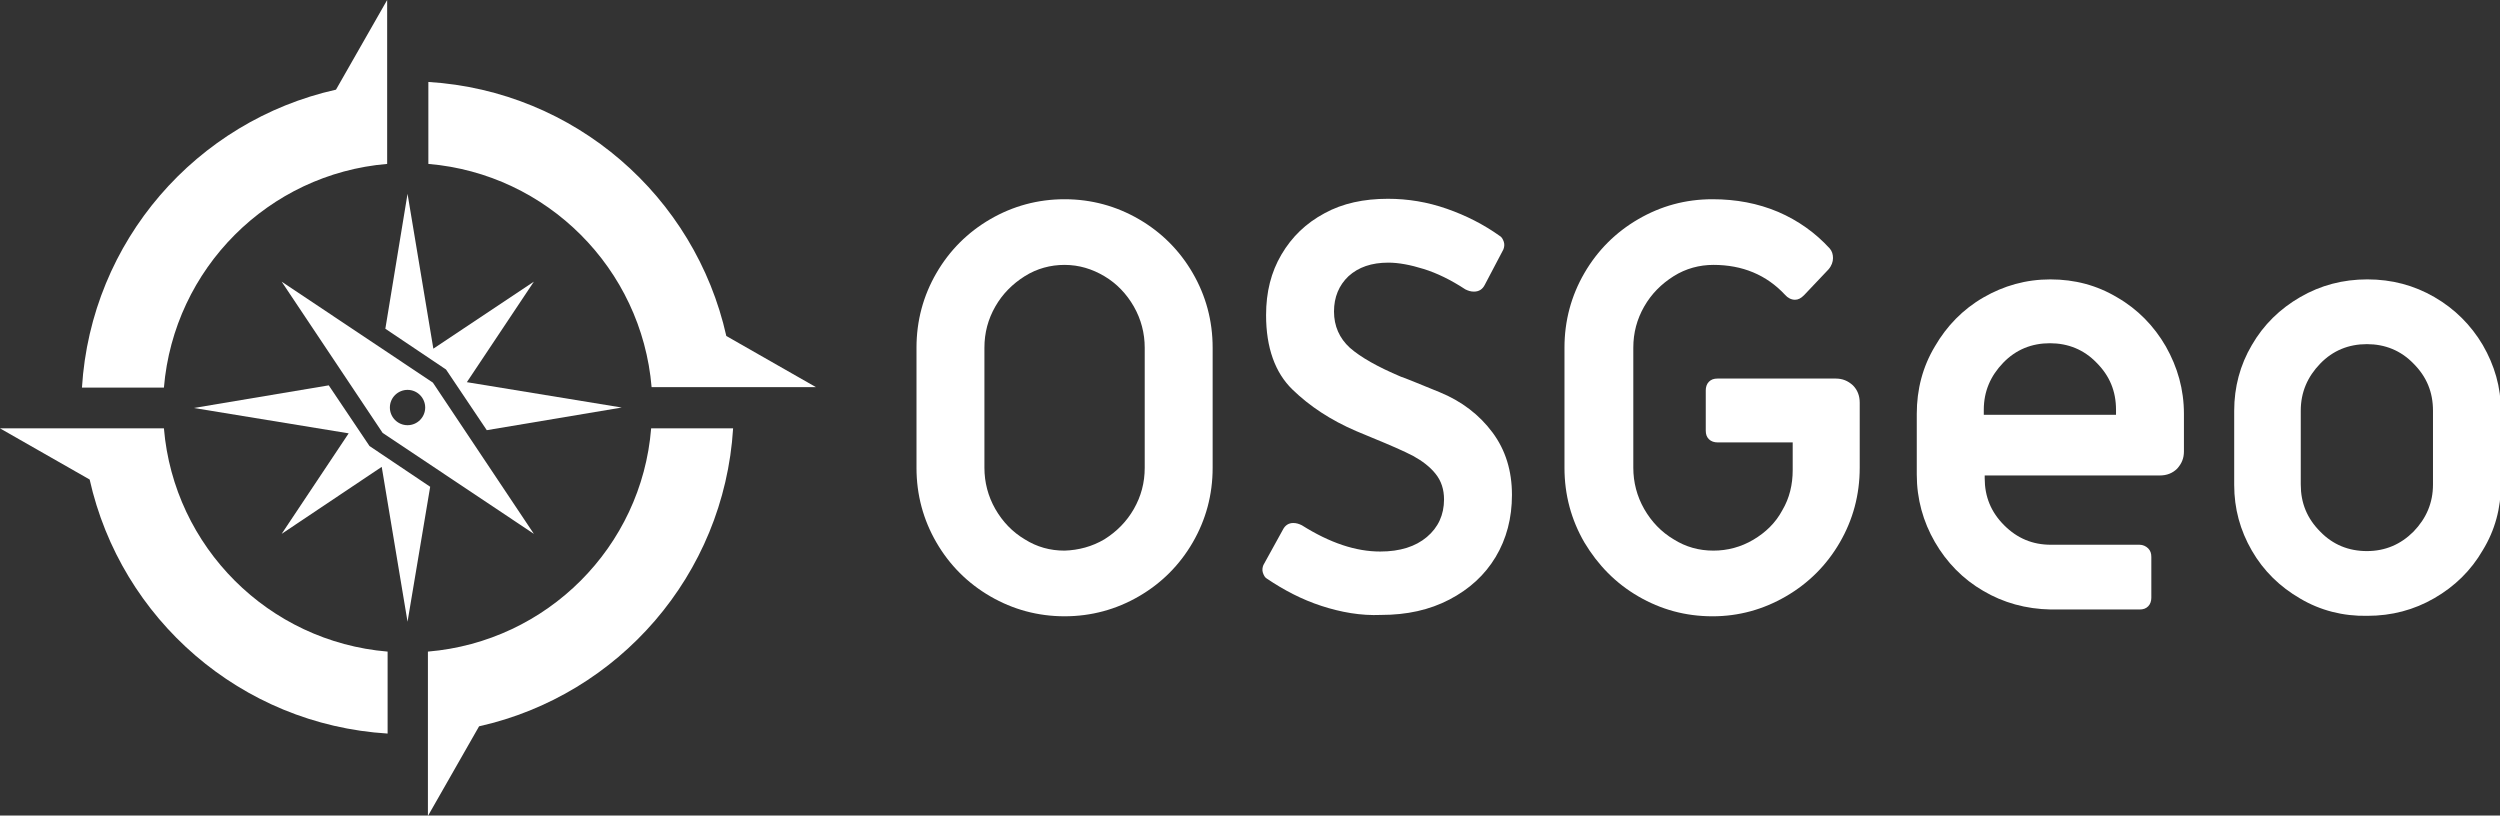 <?xml version="1.0" encoding="UTF-8"?>
<svg enable-background="new 0 0 552.1 180.1" version="1.1" viewBox="0 0 552.1 180.1" xml:space="preserve" xmlns="http://www.w3.org/2000/svg" xmlns:cc="http://creativecommons.org/ns#" xmlns:dc="http://purl.org/dc/elements/1.1/" xmlns:rdf="http://www.w3.org/1999/02/22-rdf-syntax-ns#"><rect x="0" y="0" width="552.1" height="180.1" fill="#333333" stroke="none"/><title>White OSGeo logotype </title><style type="text/css">.st0{fill:#FFFFFF;}.st1{fill:none;}</style><path class="st0" d="m218.7 131.7c-5-2.9-9-6.9-11.9-11.9s-4.4-10.5-4.4-16.5v-26.5c0-6 1.5-11.5 4.4-16.5s6.9-9 11.9-11.9 10.5-4.4 16.4-4.4 11.4 1.5 16.4 4.4 9 6.9 11.9 11.9 4.4 10.5 4.4 16.5v26.5c0 6-1.5 11.5-4.4 16.5s-6.9 9-11.9 11.9-10.5 4.4-16.4 4.4-11.4-1.5-16.4-4.4m25.2-12.6c2.7-1.7 4.9-3.9 6.5-6.7s2.4-5.8 2.4-9.1v-26.5c0-3.2-.8-6.3-2.4-9.1s-3.8-5.1-6.5-6.7-5.6-2.5-8.8-2.5c-3.1 0-6.1.8-8.8 2.5s-4.9 3.9-6.5 6.7-2.4 5.8-2.4 9.1v26.5c0 3.2.8 6.3 2.4 9.1s3.8 5.1 6.5 6.7c2.7 1.7 5.6 2.5 8.8 2.5 3.1-.1 6.1-.9 8.8-2.5"/><path class="st0" d="m291.8 133.8c-4.3-1.4-8.3-3.5-12-6-.4-.2-.7-.7-.9-1.3s-.1-1.2.1-1.7l4.3-7.8c.5-1 1.3-1.5 2.3-1.5.7 0 1.3.2 1.9.5 6.2 3.9 11.9 5.8 17.3 5.8 4.4 0 7.8-1.1 10.3-3.2s3.8-4.9 3.8-8.3c0-2.2-.6-4.1-1.9-5.7-1.2-1.5-2.9-2.8-4.9-3.9-2.1-1.1-5.1-2.4-9-4l-3.6-1.5c-5.6-2.4-10.3-5.5-14.1-9.2s-5.8-9.2-5.8-16.4c0-5.1 1.1-9.5 3.4-13.4s5.4-6.9 9.5-9.1c4-2.2 8.7-3.2 14-3.2 4.4 0 8.7.7 13 2.2s8.2 3.5 11.7 6c.4.2.7.7.9 1.3s.1 1.2-.1 1.7l-4.1 7.8c-.5 1-1.3 1.5-2.4 1.5-.7 0-1.3-.2-1.9-.5-3.2-2.1-6.3-3.6-9.2-4.5s-5.5-1.4-7.8-1.4c-3.7 0-6.6 1-8.8 3-2.1 2-3.2 4.6-3.2 7.8s1.2 5.9 3.5 8c2.4 2.1 6.1 4.2 11.3 6.4.7.2 3.6 1.4 8.5 3.4s8.8 5 11.7 8.9 4.3 8.5 4.3 13.8c0 5.1-1.2 9.7-3.6 13.7s-5.8 7.1-10.2 9.4-9.4 3.4-15.1 3.4c-4.5.2-8.9-.6-13.2-2"/><path class="st0" d="m361.8 131.7c-5-2.9-8.9-6.9-11.9-11.9-2.9-5-4.4-10.5-4.4-16.5v-26.5c0-6 1.5-11.5 4.4-16.5s6.9-9 11.9-11.9 10.4-4.4 16.4-4.4c5.2 0 10 .9 14.5 2.8 4.4 1.9 8.2 4.6 11.4 8.1.5.6.7 1.3.7 2.1s-.3 1.7-1 2.5l-5.4 5.7c-.7.7-1.3 1-2 1-.8 0-1.6-.4-2.2-1.1-4.1-4.4-9.4-6.6-15.8-6.6-3.1 0-6.1.8-8.8 2.5s-4.9 3.9-6.5 6.7-2.4 5.8-2.4 9.1v26.5c0 3.2.8 6.3 2.4 9.1s3.8 5.1 6.5 6.7c2.7 1.7 5.6 2.5 8.8 2.5 3.1 0 6.1-.8 8.8-2.4s4.9-3.7 6.4-6.5c1.6-2.7 2.3-5.7 2.3-8.9v-6.1h-16.6c-.7 0-1.4-.2-1.9-.7s-.7-1.1-.7-1.9v-8.9c0-.7.2-1.4.7-1.9s1.1-.7 1.9-.7h26.1c1.5 0 2.7.5 3.8 1.5 1 1 1.5 2.3 1.5 3.8v14.4c0 6-1.5 11.5-4.4 16.5s-6.9 9-11.9 11.9-10.4 4.4-16.2 4.4c-6 0-11.4-1.5-16.4-4.4"/><path class="st0" d="m438 130.5c-4.5-2.6-8.1-6.3-10.7-10.8s-4-9.5-4-14.9v-13.4c0-5.4 1.3-10.4 4-14.9 2.6-4.5 6.2-8.2 10.7-10.8s9.4-4 14.8-4 10.3 1.3 14.8 4c4.5 2.6 8.1 6.3 10.7 10.8 2.6 4.6 4 9.5 4 14.9v8.3c0 1.5-.5 2.7-1.5 3.8-1 1-2.3 1.5-3.8 1.5h-38.7v.6c0 4.1 1.4 7.5 4.3 10.4s6.3 4.3 10.3 4.3h19.6c.7 0 1.4.3 1.9.8s.7 1.1.7 1.9v9c0 .7-.2 1.4-.7 1.9s-1.1.7-1.9.7h-19.6c-5.5-.1-10.5-1.5-14.9-4.1m29.3-38.9v-1.1c0-4.1-1.4-7.5-4.3-10.4-2.8-2.9-6.3-4.3-10.3-4.3s-7.5 1.4-10.3 4.3-4.3 6.3-4.3 10.4v1.1h29.2z"/><path class="st0" d="m508 132.2c-4.5-2.6-8.1-6.1-10.7-10.6s-3.9-9.3-3.9-14.5v-16.4c0-5.2 1.3-10.1 3.9-14.5 2.6-4.5 6.2-8 10.7-10.6s9.4-3.9 14.8-3.9 10.3 1.3 14.8 3.9 8.1 6.2 10.7 10.6c2.6 4.5 4 9.3 4 14.5v16.3c0 5.2-1.3 10.1-4 14.5-2.6 4.5-6.2 8-10.7 10.6s-9.4 3.9-14.8 3.9c-5.4.1-10.4-1.2-14.8-3.8m25-14.8c2.8-2.9 4.3-6.3 4.3-10.4v-16.3c0-4.1-1.4-7.5-4.3-10.4-2.8-2.9-6.3-4.3-10.3-4.3s-7.5 1.4-10.3 4.3-4.3 6.3-4.3 10.4v16.3c0 4.1 1.4 7.5 4.3 10.4 2.8 2.9 6.3 4.3 10.3 4.3 4.1 0 7.5-1.5 10.3-4.3"/><path class="st0" d="m85.5 36.2v-36.2l-11.3 19.8c-30.8 6.9-54.1 33.4-56.1 65.8h18.1c2.2-26.3 23.1-47.2 49.3-49.4"/><path class="st0" d="m36.2 94.6h-36.2l19.8 11.3c6.9 30.8 33.4 54.1 65.8 56.1v-18.1c-26.3-2.2-47.2-23.1-49.4-49.3"/><path class="st0" d="m143.9 85.5h36.3l-19.8-11.3c-6.9-30.8-33.4-54.1-65.8-56.1v18.1c26.2 2.2 47.1 23.1 49.3 49.3"/><path class="st0" d="m94.5 143.9v36.3l11.3-19.8c30.8-6.9 54.1-33.4 56.1-65.8h-18.1c-2.1 26.2-23 47.1-49.3 49.3"/><path class="st0" d="m95.6 84.5l-33.4-22.3 22.3 33.4 33.4 22.3-22.3-33.4zm-5.6 9.4c-2.2 0-3.9-1.8-3.9-3.9 0-2.2 1.8-3.9 3.9-3.9 2.2 0 3.9 1.8 3.9 3.9s-1.7 3.9-3.9 3.9"/><polygon class="st1" points="95.6 84.5 62.2 62.2 84.5 95.6 117.9 117.9"/><polygon class="st0" points="72.6 85.1 42.8 90.1 77 95.7 62.2 117.9 84.3 103.1 90 137.3 95 107.5 81.6 98.5"/><polygon class="st0" points="107.5 95 137.3 90 103.1 84.4 117.9 62.2 95.7 77 90 42.8 85.1 72.6 98.5 81.6"/></svg>
